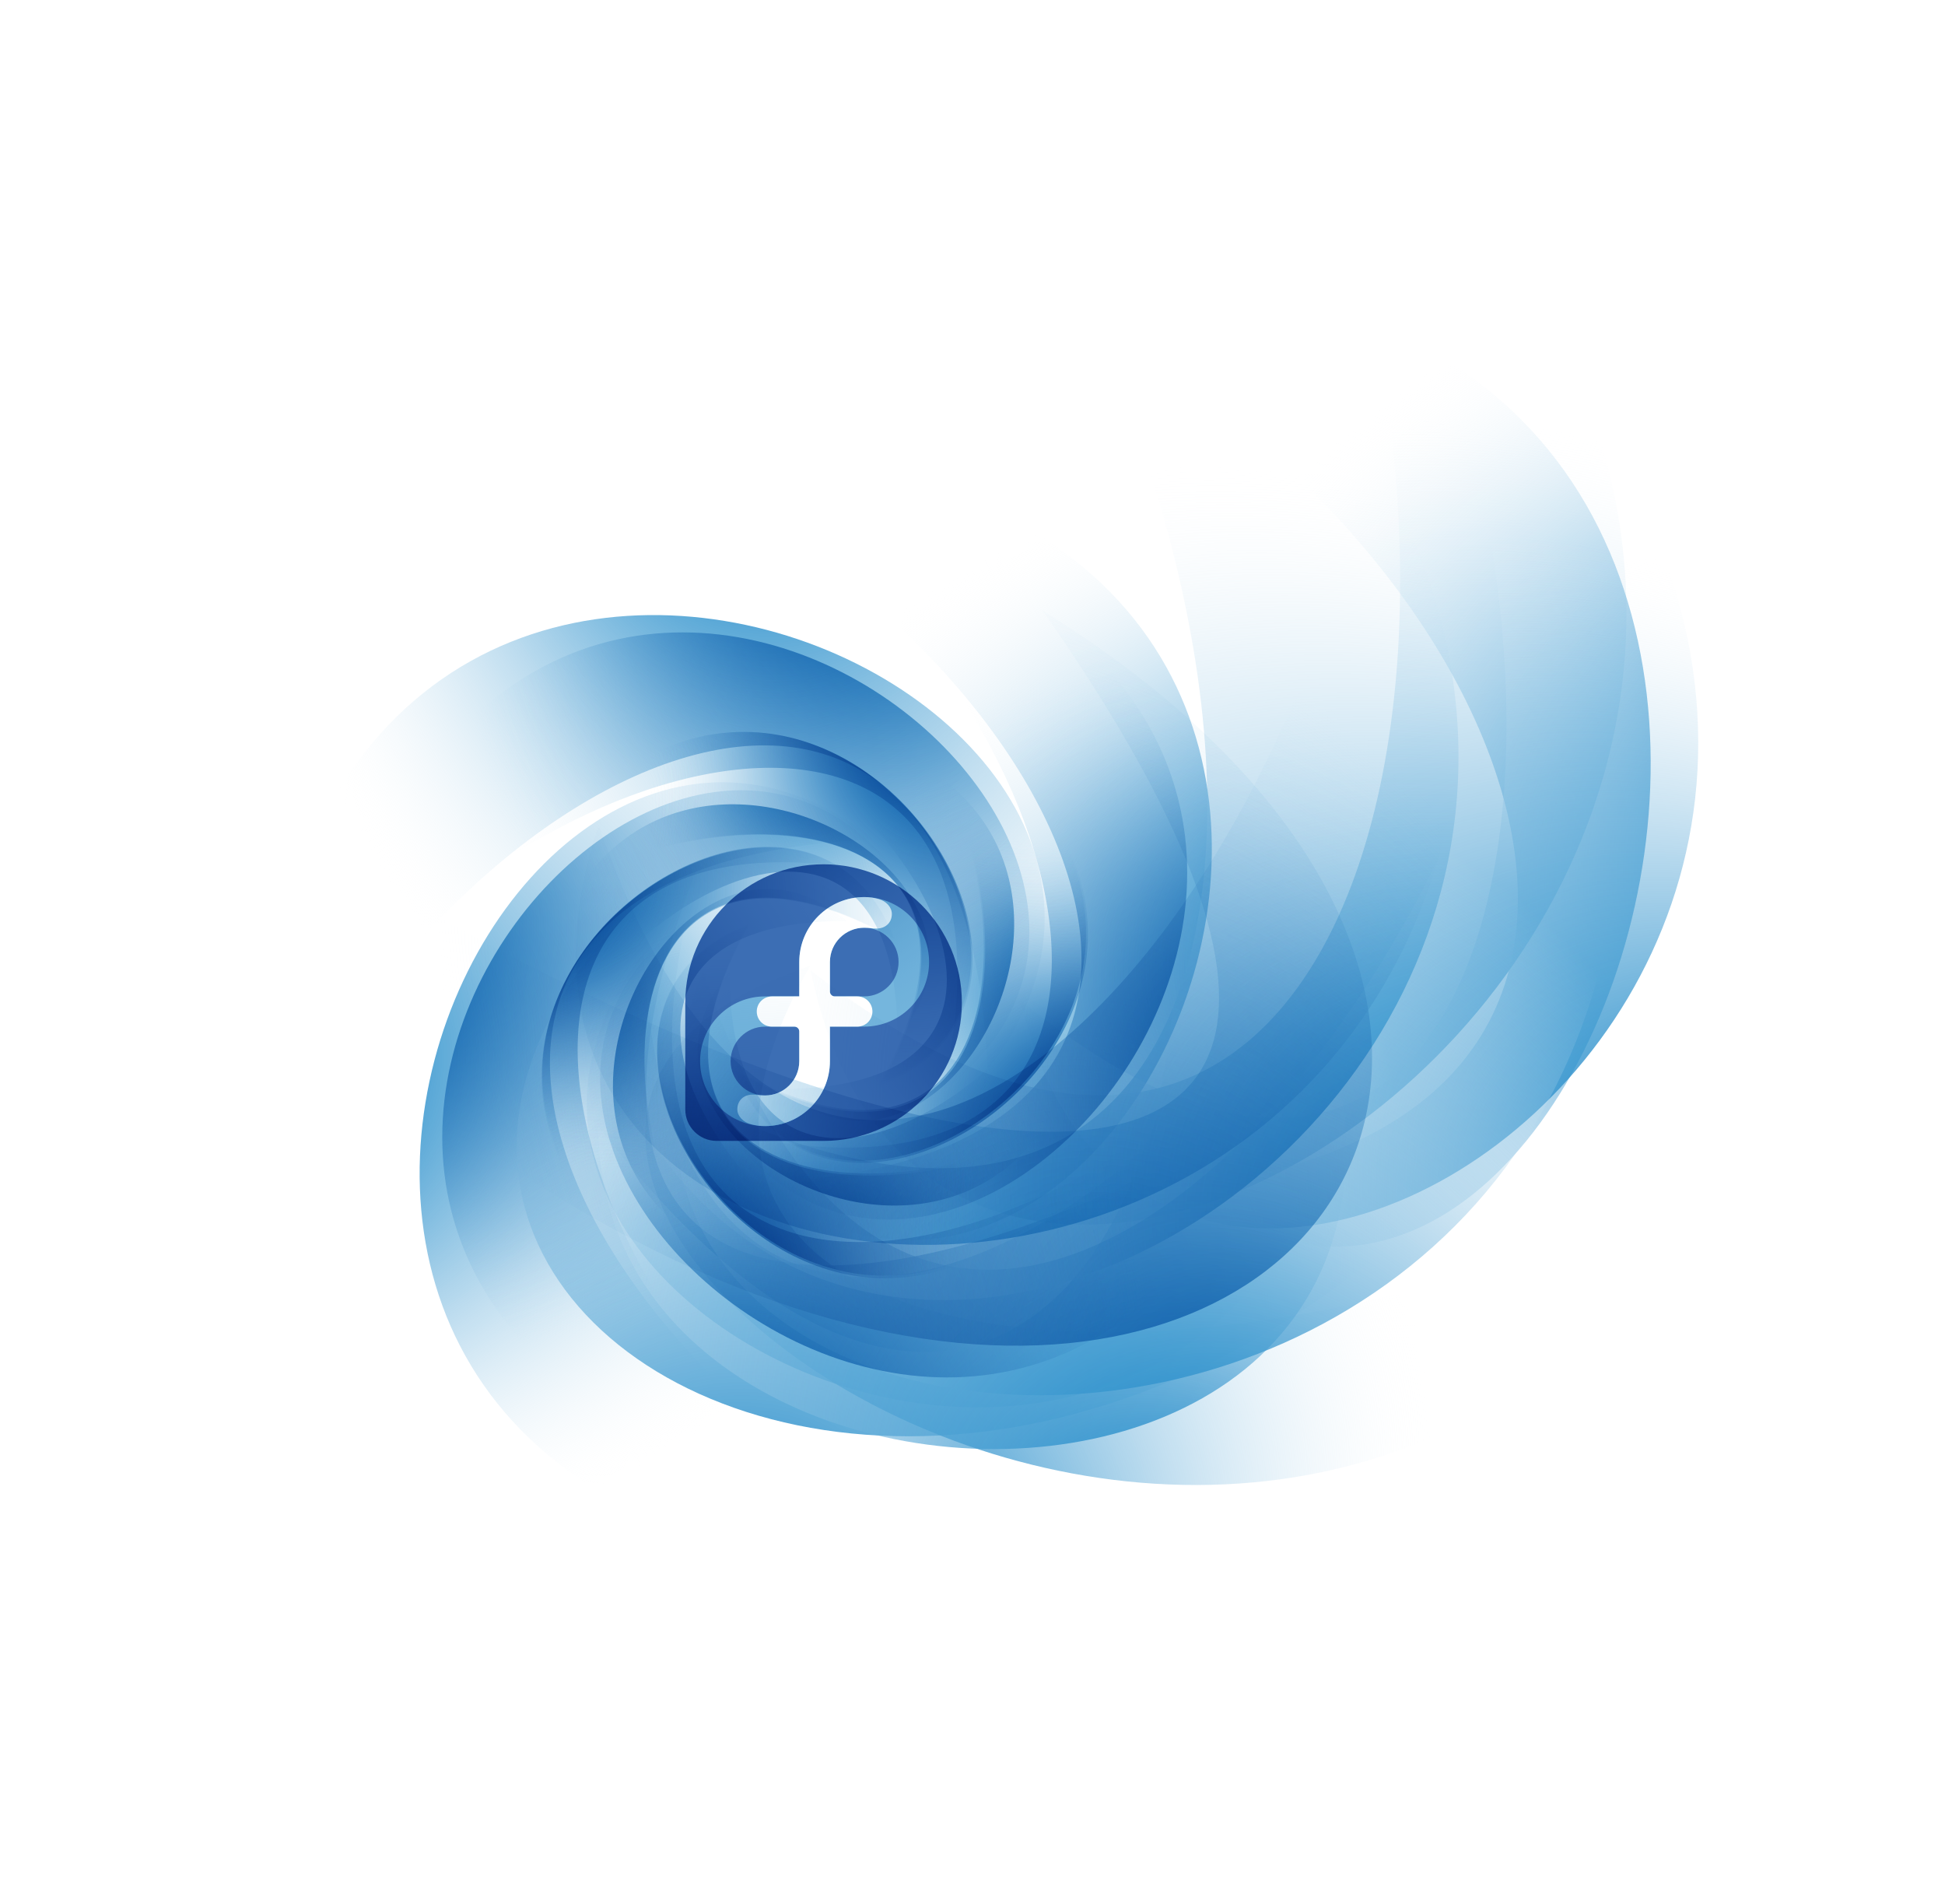 <?xml version="1.0" encoding="UTF-8" standalone="no"?>
<!-- Created with Inkscape (http://www.inkscape.org/) -->
<svg
   xmlns:i="http://ns.adobe.com/AdobeIllustrator/10.0/"
   xmlns:dc="http://purl.org/dc/elements/1.1/"
   xmlns:cc="http://creativecommons.org/ns#"
   xmlns:rdf="http://www.w3.org/1999/02/22-rdf-syntax-ns#"
   xmlns:svg="http://www.w3.org/2000/svg"
   xmlns="http://www.w3.org/2000/svg"
   xmlns:xlink="http://www.w3.org/1999/xlink"
   xmlns:sodipodi="http://sodipodi.sourceforge.net/DTD/sodipodi-0.dtd"
   xmlns:inkscape="http://www.inkscape.org/namespaces/inkscape"
   version="1.0"
   width="626.223"
   height="613.006"
   id="svg8754"
   style="enable-background:new"
   sodipodi:version="0.32"
   inkscape:version="0.46"
   sodipodi:docname="fedorawave.svg"
   inkscape:output_extension="org.inkscape.output.svg.inkscape"
   enable-background="new">
  <sodipodi:namedview
     inkscape:window-height="815"
     inkscape:window-width="1035"
     inkscape:pageshadow="2"
     inkscape:pageopacity="0.0"
     guidetolerance="10.0"
     gridtolerance="10.0"
     objecttolerance="10.0"
     borderopacity="1.0"
     bordercolor="#666666"
     pagecolor="#ffffff"
     id="base"
     showgrid="false"
     showborder="false"
     inkscape:zoom="0.5"
     inkscape:cx="294.05339"
     inkscape:cy="299.63156"
     inkscape:window-x="531"
     inkscape:window-y="160"
     inkscape:current-layer="svg8754" />
  <defs
     id="defs8756">
    <linearGradient
       id="linearGradient6654">
      <stop
         style="stop-color:#ffffff;stop-opacity:1"
         offset="0"
         id="stop6656" />
      <stop
         style="stop-color:#ffffff;stop-opacity:0;"
         offset="1"
         id="stop6658" />
    </linearGradient>
    <linearGradient
       id="linearGradient3819">
      <stop
         id="stop3821"
         style="stop-color:#0d99ff;stop-opacity:1"
         offset="0" />
      <stop
         id="stop3823"
         style="stop-color:#0079c1;stop-opacity:1"
         offset="0.266" />
      <stop
         id="stop3825"
         style="stop-color:#ffffff;stop-opacity:0"
         offset="1" />
    </linearGradient>
    <filter
       id="filter3666">
      <feBlend
         id="feBlend3668"
         in2="BackgroundImage"
         mode="multiply"
         inkscape:collect="always" />
    </filter>
    <radialGradient
       inkscape:collect="always"
       xlink:href="#linearGradient3819"
       id="radialGradient4229"
       gradientUnits="userSpaceOnUse"
       gradientTransform="matrix(1.247,0.28,-0.458,1.433,-2913.416,-182.838)"
       cx="2564.434"
       cy="267.438"
       fx="2569.676"
       fy="310.06"
       r="131.462" />
    <radialGradient
       inkscape:collect="always"
       xlink:href="#linearGradient3819"
       id="radialGradient4231"
       gradientUnits="userSpaceOnUse"
       gradientTransform="matrix(0.773,-0.77,1.065,1.416,-1998.791,2536.477)"
       cx="2564.434"
       cy="267.438"
       fx="2569.676"
       fy="310.06"
       r="131.462" />
    <radialGradient
       inkscape:collect="always"
       xlink:href="#linearGradient3819"
       id="radialGradient4233"
       gradientUnits="userSpaceOnUse"
       gradientTransform="matrix(-0.175,-1.505,1.461,-0.543,498.279,4715.038)"
       cx="2564.434"
       cy="267.438"
       fx="2569.676"
       fy="310.06"
       r="131.462" />
    <radialGradient
       inkscape:collect="always"
       xlink:href="#linearGradient3819"
       id="radialGradient4235"
       gradientUnits="userSpaceOnUse"
       gradientTransform="matrix(0.54,-1.397,1.28,0.939,-1328.168,4157.033)"
       cx="2564.434"
       cy="267.438"
       fx="2569.676"
       fy="310.06"
       r="131.462" />
    <radialGradient
       inkscape:collect="always"
       xlink:href="#linearGradient3819"
       id="radialGradient4237"
       gradientUnits="userSpaceOnUse"
       gradientTransform="matrix(1.211,-0.918,0.677,1.865,-3020.81,2795.558)"
       cx="2564.434"
       cy="267.438"
       fx="2569.676"
       fy="310.06"
       r="131.462" />
    <radialGradient
       inkscape:collect="always"
       xlink:href="#linearGradient3819"
       id="radialGradient4239"
       gradientUnits="userSpaceOnUse"
       gradientTransform="matrix(0.8,-1.396,0.91,1.28,-1928.001,4074.024)"
       cx="2564.434"
       cy="267.438"
       fx="2569.676"
       fy="310.06"
       r="131.462" />
    <filter
       inkscape:collect="always"
       id="filter7700">
      <feBlend
         inkscape:collect="always"
         mode="multiply"
         in2="BackgroundImage"
         id="feBlend7702" />
    </filter>
    <radialGradient
       inkscape:collect="always"
       xlink:href="#linearGradient3819"
       id="radialGradient7716"
       gradientUnits="userSpaceOnUse"
       gradientTransform="matrix(-0.801,-5.1265803e-8,-1.4989982e-8,-1.098,2184.906,565.592)"
       cx="2564.434"
       cy="267.438"
       fx="2569.676"
       fy="310.06"
       r="131.462" />
    <linearGradient
       inkscape:collect="always"
       xlink:href="#linearGradient6654"
       id="linearGradient7914"
       gradientUnits="userSpaceOnUse"
       gradientTransform="translate(40.475,-78.623)"
       x1="342.756"
       y1="529.482"
       x2="354.54"
       y2="628.291" />
    <linearGradient
       inkscape:collect="always"
       xlink:href="#linearGradient6654"
       id="linearGradient7938"
       gradientUnits="userSpaceOnUse"
       gradientTransform="matrix(0.567,-0.824,0.824,0.567,-328.773,409.112)"
       x1="342.756"
       y1="529.482"
       x2="354.54"
       y2="628.291" />
    <linearGradient
       inkscape:collect="always"
       xlink:href="#linearGradient6654"
       id="linearGradient7942"
       gradientUnits="userSpaceOnUse"
       gradientTransform="matrix(-0.339,-0.941,0.941,-0.339,-123.39,1173.792)"
       x1="342.756"
       y1="529.482"
       x2="354.54"
       y2="628.291" />
    <linearGradient
       inkscape:collect="always"
       xlink:href="#linearGradient6654"
       id="linearGradient7946"
       gradientUnits="userSpaceOnUse"
       gradientTransform="matrix(-0.908,-0.42,0.42,-0.908,442.267,1188.66)"
       x1="342.756"
       y1="529.482"
       x2="354.54"
       y2="628.291" />
    <linearGradient
       inkscape:collect="always"
       xlink:href="#linearGradient6654"
       id="linearGradient7950"
       gradientUnits="userSpaceOnUse"
       gradientTransform="matrix(-1.229,0.744,-0.744,-1.229,1251.095,1069.112)"
       x1="342.756"
       y1="529.482"
       x2="354.54"
       y2="628.291" />
    <linearGradient
       inkscape:collect="always"
       xlink:href="#linearGradient6654"
       id="linearGradient7954"
       gradientUnits="userSpaceOnUse"
       gradientTransform="matrix(-0.159,0.987,-0.987,-0.159,1051.636,323.407)"
       x1="342.756"
       y1="529.482"
       x2="354.54"
       y2="628.291" />
  </defs>
  <g
     transform="matrix(0.394,0.156,-0.156,0.394,8.399,296.084)"
     id="g3949">
    <use
       transform="matrix(1.149,0,0,1.149,-86.539,21.668)"
       id="use3951"
       x="0"
       y="0"
       width="405.052"
       height="313.374"
       xlink:href="#swirl" />
  </g>
  <rect
     width="476.381"
     height="446.639"
     x="-676.617"
     y="-246.807"
     transform="matrix(-0.659,-0.753,-0.753,0.659,0,0)"
     id="rect3612"
     style="opacity:1;fill:#ffffff;fill-opacity:1;stroke:none;stroke-opacity:0.513"
     inkscape:export-xdpi="92.465637"
     inkscape:export-ydpi="92.465637" />
  <g
     transform="matrix(0.985,-0.173,0.173,0.985,-281.109,582.066)"
     id="layer1">
    <g
       transform="matrix(0,-1.596,1.596,0,-27.975,31.335)"
       id="swirl">
      <path
         d="M 151.073,398.568 C 166.208,285.244 51.806,318.103 0.495,399.777 C 27.197,205.143 227.594,329.135 151.073,398.568 z"
         id="path2596"
         style="fill:url(#radialGradient7716);fill-opacity:1;stroke:none;stroke-width:0.614;stroke-miterlimit:4;stroke-dasharray:none;stroke-opacity:0.225" />
      <use
         transform="matrix(0.707,0.707,-0.707,0.707,304.165,27.406)"
         id="use2602"
         x="0"
         y="0"
         width="396.783"
         height="368.402"
         xlink:href="#path2596" />
      <use
         transform="matrix(0,1,-1,0,499.862,261.862)"
         id="use2604"
         x="0"
         y="0"
         width="396.783"
         height="368.402"
         xlink:href="#path2596" />
      <use
         transform="matrix(-0.707,0.707,-0.707,-0.707,472.456,566.027)"
         id="use2606"
         x="0"
         y="0"
         width="396.783"
         height="368.402"
         xlink:href="#path2596" />
      <use
         transform="matrix(-1,0,0,-1,238,761.724)"
         id="use2608"
         x="0"
         y="0"
         width="396.783"
         height="368.402"
         xlink:href="#path2596" />
      <use
         transform="matrix(-0.707,-0.707,0.707,-0.707,-66.165,734.318)"
         id="use2610"
         x="0"
         y="0"
         width="396.783"
         height="368.402"
         xlink:href="#path2596" />
      <use
         transform="matrix(0,-1,1,0,-261.862,499.862)"
         id="use2612"
         x="0"
         y="0"
         width="396.783"
         height="368.402"
         xlink:href="#path2596" />
      <use
         transform="matrix(0.707,-0.707,0.707,0.707,-234.456,195.698)"
         id="use2614"
         x="0"
         y="0"
         width="396.783"
         height="368.402"
         xlink:href="#path2596" />
    </g>
  </g>
  <g
     transform="matrix(1.26,3.3323169e-2,4.9832173e-2,1.021,-6.456,-456.724)"
     id="g2552">
    <g
       transform="matrix(1,0,0,1.416,-324.448,946.21)"
       id="g2439">
      <g
         transform="matrix(0,-1.596,1.596,0,-27.975,31.335)"
         id="g2441">
        <use
           transform="matrix(-0.919,-0.538,0.408,-0.849,83.865,754.954)"
           id="use2451"
           x="0"
           y="0"
           width="396.783"
           height="368.402"
           xlink:href="#path2596" />
        <use
           transform="matrix(-0.707,-0.707,0.707,-0.707,-78.931,714.746)"
           id="use2453"
           x="0"
           y="0"
           width="396.783"
           height="368.402"
           xlink:href="#path2596" />
        <use
           transform="matrix(-0.147,-1.13,0.879,0.32,-202.96,362.923)"
           id="use2455"
           x="0"
           y="0"
           width="396.783"
           height="368.402"
           xlink:href="#path2596" />
        <use
           transform="matrix(-5.1007464e-2,-0.928,0.553,0.18,-114.936,376.509)"
           id="use2457"
           x="0"
           y="0"
           width="396.783"
           height="368.402"
           xlink:href="#path2596" />
      </g>
    </g>
    <path
       d="M 182.641,745.956 C 111.818,888.498 303.593,885.622 417.524,797.013 C 294.785,1041.582 34.576,809.785 182.641,745.956 z"
       id="path2496"
       style="fill:url(#radialGradient4229);fill-opacity:1;stroke:none;stroke-width:0.614;stroke-miterlimit:4;stroke-dasharray:none;stroke-opacity:0.225" />
    <path
       d="M 126.44,798.351 C 221.759,959.002 300.314,806.753 270.616,652.163 C 433.645,928.761 119.929,961.372 126.44,798.351 z"
       id="use2498"
       style="fill:url(#radialGradient4231);fill-opacity:1;stroke:none;stroke-width:0.614;stroke-miterlimit:4;stroke-dasharray:none;stroke-opacity:0.225" />
    <path
       d="M 275.675,812.591 C 429.74,784.971 361.008,586.357 241.136,530.381 C 505.897,484.271 384.777,921.969 275.675,812.591 z"
       id="use2506"
       style="fill:url(#radialGradient4233);fill-opacity:1;stroke:none;stroke-width:0.614;stroke-miterlimit:4;stroke-dasharray:none;stroke-opacity:0.225" />
    <path
       d="M 235.914,754.881 C 357.787,878.116 396.525,650.633 335.894,491.394 C 544.734,704.285 265.305,947.597 235.914,754.881 z"
       id="use2508"
       style="fill:url(#radialGradient4235);fill-opacity:1;stroke:none;stroke-width:0.614;stroke-miterlimit:4;stroke-dasharray:none;stroke-opacity:0.225" />
    <path
       d="M 155.212,748.17 C 202.231,957.911 354.823,771.01 381.983,573.542 C 461.668,934.583 82.413,953.749 155.212,748.17 z"
       id="use2510"
       style="fill:url(#radialGradient4237);fill-opacity:1;stroke:none;stroke-width:0.614;stroke-miterlimit:4;stroke-dasharray:none;stroke-opacity:0.225" />
  </g>
  <g
     id="g2519"
     transform="matrix(-0.411,0.912,0.912,0.411,225.402,-264.135)">
    <use
       xlink:href="#path2596"
       height="368.402"
       width="396.783"
       y="0"
       x="0"
       style="enable-background:new"
       id="use2447"
       transform="matrix(2.258,0.24,2.1923584e-2,-2.335,212.016,1113.741)" />
    <g
       style="filter:url(#filter3666)"
       id="g2585"
       transform="matrix(3.656928e-2,1.502,1.024,0.234,-256.167,-343.195)">
      <g
         id="g2587"
         transform="matrix(1,0,0,1.416,-324.448,946.21)">
        <g
           id="g2589"
           transform="matrix(0,-1.596,1.596,0,-27.975,31.335)">
          <use
             xlink:href="#path2596"
             height="368.402"
             width="396.783"
             y="0"
             x="0"
             id="use2595"
             transform="matrix(-1.009,-0.358,2.2758828e-4,-0.991,237.678,817.465)" />
          <use
             xlink:href="#path2596"
             height="368.402"
             width="396.783"
             y="0"
             x="0"
             id="use2597"
             transform="matrix(0.411,1.023,0.671,-0.764,-158.592,575.804)" />
          <use
             xlink:href="#path2596"
             height="368.402"
             width="396.783"
             y="0"
             x="0"
             id="use2601"
             transform="matrix(-0.462,-0.683,0.403,-0.368,7.715,614.906)" />
        </g>
      </g>
      <path
         style="fill:url(#radialGradient4239);fill-opacity:1;stroke:none;stroke-width:0.614;stroke-miterlimit:4;stroke-dasharray:none;stroke-opacity:0.225"
         id="path2609"
         d="M 240.421,726.154 C 319.243,884.561 406.194,647.01 389.713,462.471 C 524.382,735.769 221.595,940.339 240.421,726.154 z" />
    </g>
  </g>
  <g
     transform="matrix(6.4784499e-2,-0.737,0.737,6.4784499e-2,343.082,761.181)"
     id="layer2"
     style="filter:url(#filter3666)">
    <use
       transform="matrix(1.149,0,0,1.149,-86.539,21.668)"
       id="use3663"
       style="opacity:1"
       x="0"
       y="0"
       width="405.052"
       height="313.374"
       xlink:href="#swirl" />
  </g>
  <g
     transform="matrix(0.467,0,0,0.467,-240.764,407.315)"
     id="g2405"
     style="filter:url(#filter3666)" />
  <g
     transform="matrix(0.461,0.183,-0.183,0.461,-34.308,291.49)"
     id="g3410"
     style="filter:url(#filter3666)">
    <use
       transform="matrix(1.149,0,0,1.149,-86.539,21.668)"
       id="use3412"
       x="0"
       y="0"
       width="405.052"
       height="313.374"
       xlink:href="#swirl" />
  </g>
  <g
     style="filter:url(#filter3666)"
     id="g2533"
     transform="matrix(0.429,-5.4692635e-2,5.4692635e-2,0.429,22.01,424.097)">
    <use
       xlink:href="#swirl"
       height="313.374"
       width="405.052"
       y="0"
       x="0"
       id="use2535"
       transform="matrix(1.149,0,0,1.149,-86.539,21.668)" />
  </g>
  <g
     transform="matrix(0.459,0.182,-0.182,0.459,-33.185,291.334)"
     id="g2537"
     style="filter:url(#filter3666)">
    <use
       transform="matrix(1.149,0,0,1.149,-86.539,21.668)"
       id="use2539"
       x="0"
       y="0"
       width="405.052"
       height="313.374"
       xlink:href="#swirl" />
  </g>
  <g
     inkscape:groupmode="layer"
     id="layer3" />
  <g
     inkscape:groupmode="layer"
     id="layer4"
     style="filter:url(#filter7700)">
    <g
       style="opacity:1;enable-background:new"
       id="g23"
       transform="matrix(1.03,0,0,1.03,-216.587,278.237)">
      <path
         i:knockout="Off"
         d="M 510.948,43.231 C 510.948,19.355 491.594,0 467.718,0 C 443.854,0 424.505,19.339 424.489,43.2 L 424.488,43.199 L 424.488,76.654 L 424.489,76.655 C 424.502,82.073 428.896,86.459 434.318,86.459 C 434.334,86.459 434.348,86.457 434.364,86.457 L 434.367,86.459 L 467.736,86.459 L 467.736,86.459 C 491.603,86.449 510.948,67.101 510.948,43.231 z"
         id="path25"
         style="fill:#3c6eb4" />
      <g
         id="g27">
        <path
           i:knockout="Off"
           d="M 480.411,10.247 C 469.205,10.247 460.121,19.331 460.121,30.537 C 460.121,30.541 460.121,30.546 460.121,30.551 L 460.121,41.29 L 449.415,41.29 C 449.413,41.29 449.413,41.29 449.412,41.29 C 438.206,41.29 429.122,50.33 429.122,61.535 C 429.122,72.741 438.206,81.825 449.412,81.825 C 460.617,81.825 469.701,72.741 469.701,61.535 C 469.701,61.531 469.701,61.526 469.701,61.521 L 469.701,50.737 L 480.407,50.737 C 480.409,50.737 480.41,50.737 480.411,50.737 C 491.616,50.737 500.7,41.742 500.7,30.537 C 500.7,19.331 491.616,10.247 480.411,10.247 z M 460.121,61.554 C 460.112,67.459 455.32,72.245 449.412,72.245 C 443.498,72.245 438.659,67.45 438.659,61.536 C 438.659,55.621 443.498,50.737 449.412,50.737 C 449.417,50.737 449.422,50.738 449.426,50.738 L 458.603,50.738 C 458.606,50.738 458.608,50.737 458.61,50.737 C 459.445,50.737 460.123,51.413 460.123,52.248 C 460.123,52.249 460.122,52.25 460.122,52.251 L 460.122,61.554 L 460.121,61.554 z M 480.41,41.29 C 480.407,41.29 480.403,41.29 480.4,41.29 L 471.217,41.29 C 471.215,41.29 471.213,41.29 471.212,41.29 C 470.376,41.29 469.7,40.614 469.7,39.778 L 469.7,39.777 L 469.7,30.52 C 469.71,24.613 474.501,19.828 480.409,19.828 C 486.323,19.828 491.163,24.623 491.163,30.538 C 491.164,36.451 486.324,41.29 480.41,41.29 z"
           id="path29"
           style="fill:#75b6dd;fill-opacity:1" />
      </g>
      <path
         i:knockout="Off"
         d="M 460.121,41.29 L 460.121,30.551 C 460.121,30.546 460.121,30.541 460.121,30.537 C 460.121,19.331 469.205,10.247 480.411,10.247 C 482.111,10.247 483.319,10.438 484.892,10.851 C 487.187,11.453 489.061,13.332 489.062,15.521 C 489.063,18.167 487.143,20.089 484.273,20.089 C 482.906,20.089 482.412,19.827 480.41,19.827 C 474.502,19.827 469.711,24.612 469.701,30.519 L 469.701,39.777 L 469.701,39.778 C 469.701,40.614 470.377,41.29 471.213,41.29 C 471.214,41.29 471.216,41.29 471.218,41.29 L 478.25,41.29 C 480.871,41.29 482.987,43.388 482.989,46.016 C 482.989,48.644 480.87,50.738 478.25,50.738 L 469.701,50.738 L 469.701,61.522 C 469.701,61.527 469.701,61.532 469.701,61.537 C 469.701,72.742 460.617,81.826 449.412,81.826 C 447.712,81.826 446.504,81.635 444.931,81.222 C 442.636,80.621 440.761,78.741 440.76,76.553 C 440.76,73.907 442.679,71.984 445.55,71.984 C 446.916,71.984 447.411,72.246 449.412,72.246 C 455.32,72.246 460.112,67.461 460.122,61.555 C 460.122,61.555 460.122,52.25 460.122,52.249 C 460.122,51.415 459.444,50.739 458.609,50.739 C 458.608,50.739 458.607,50.739 458.605,50.739 L 451.573,50.738 C 448.952,50.738 446.834,48.646 446.834,46.018 C 446.833,43.373 448.974,41.29 451.623,41.29 L 460.121,41.29 L 460.121,41.29 z"
         id="path31"
         style="fill:#ffffff" />
    </g>
  </g>
  <g
     inkscape:groupmode="layer"
     id="layer5" />
</svg>
